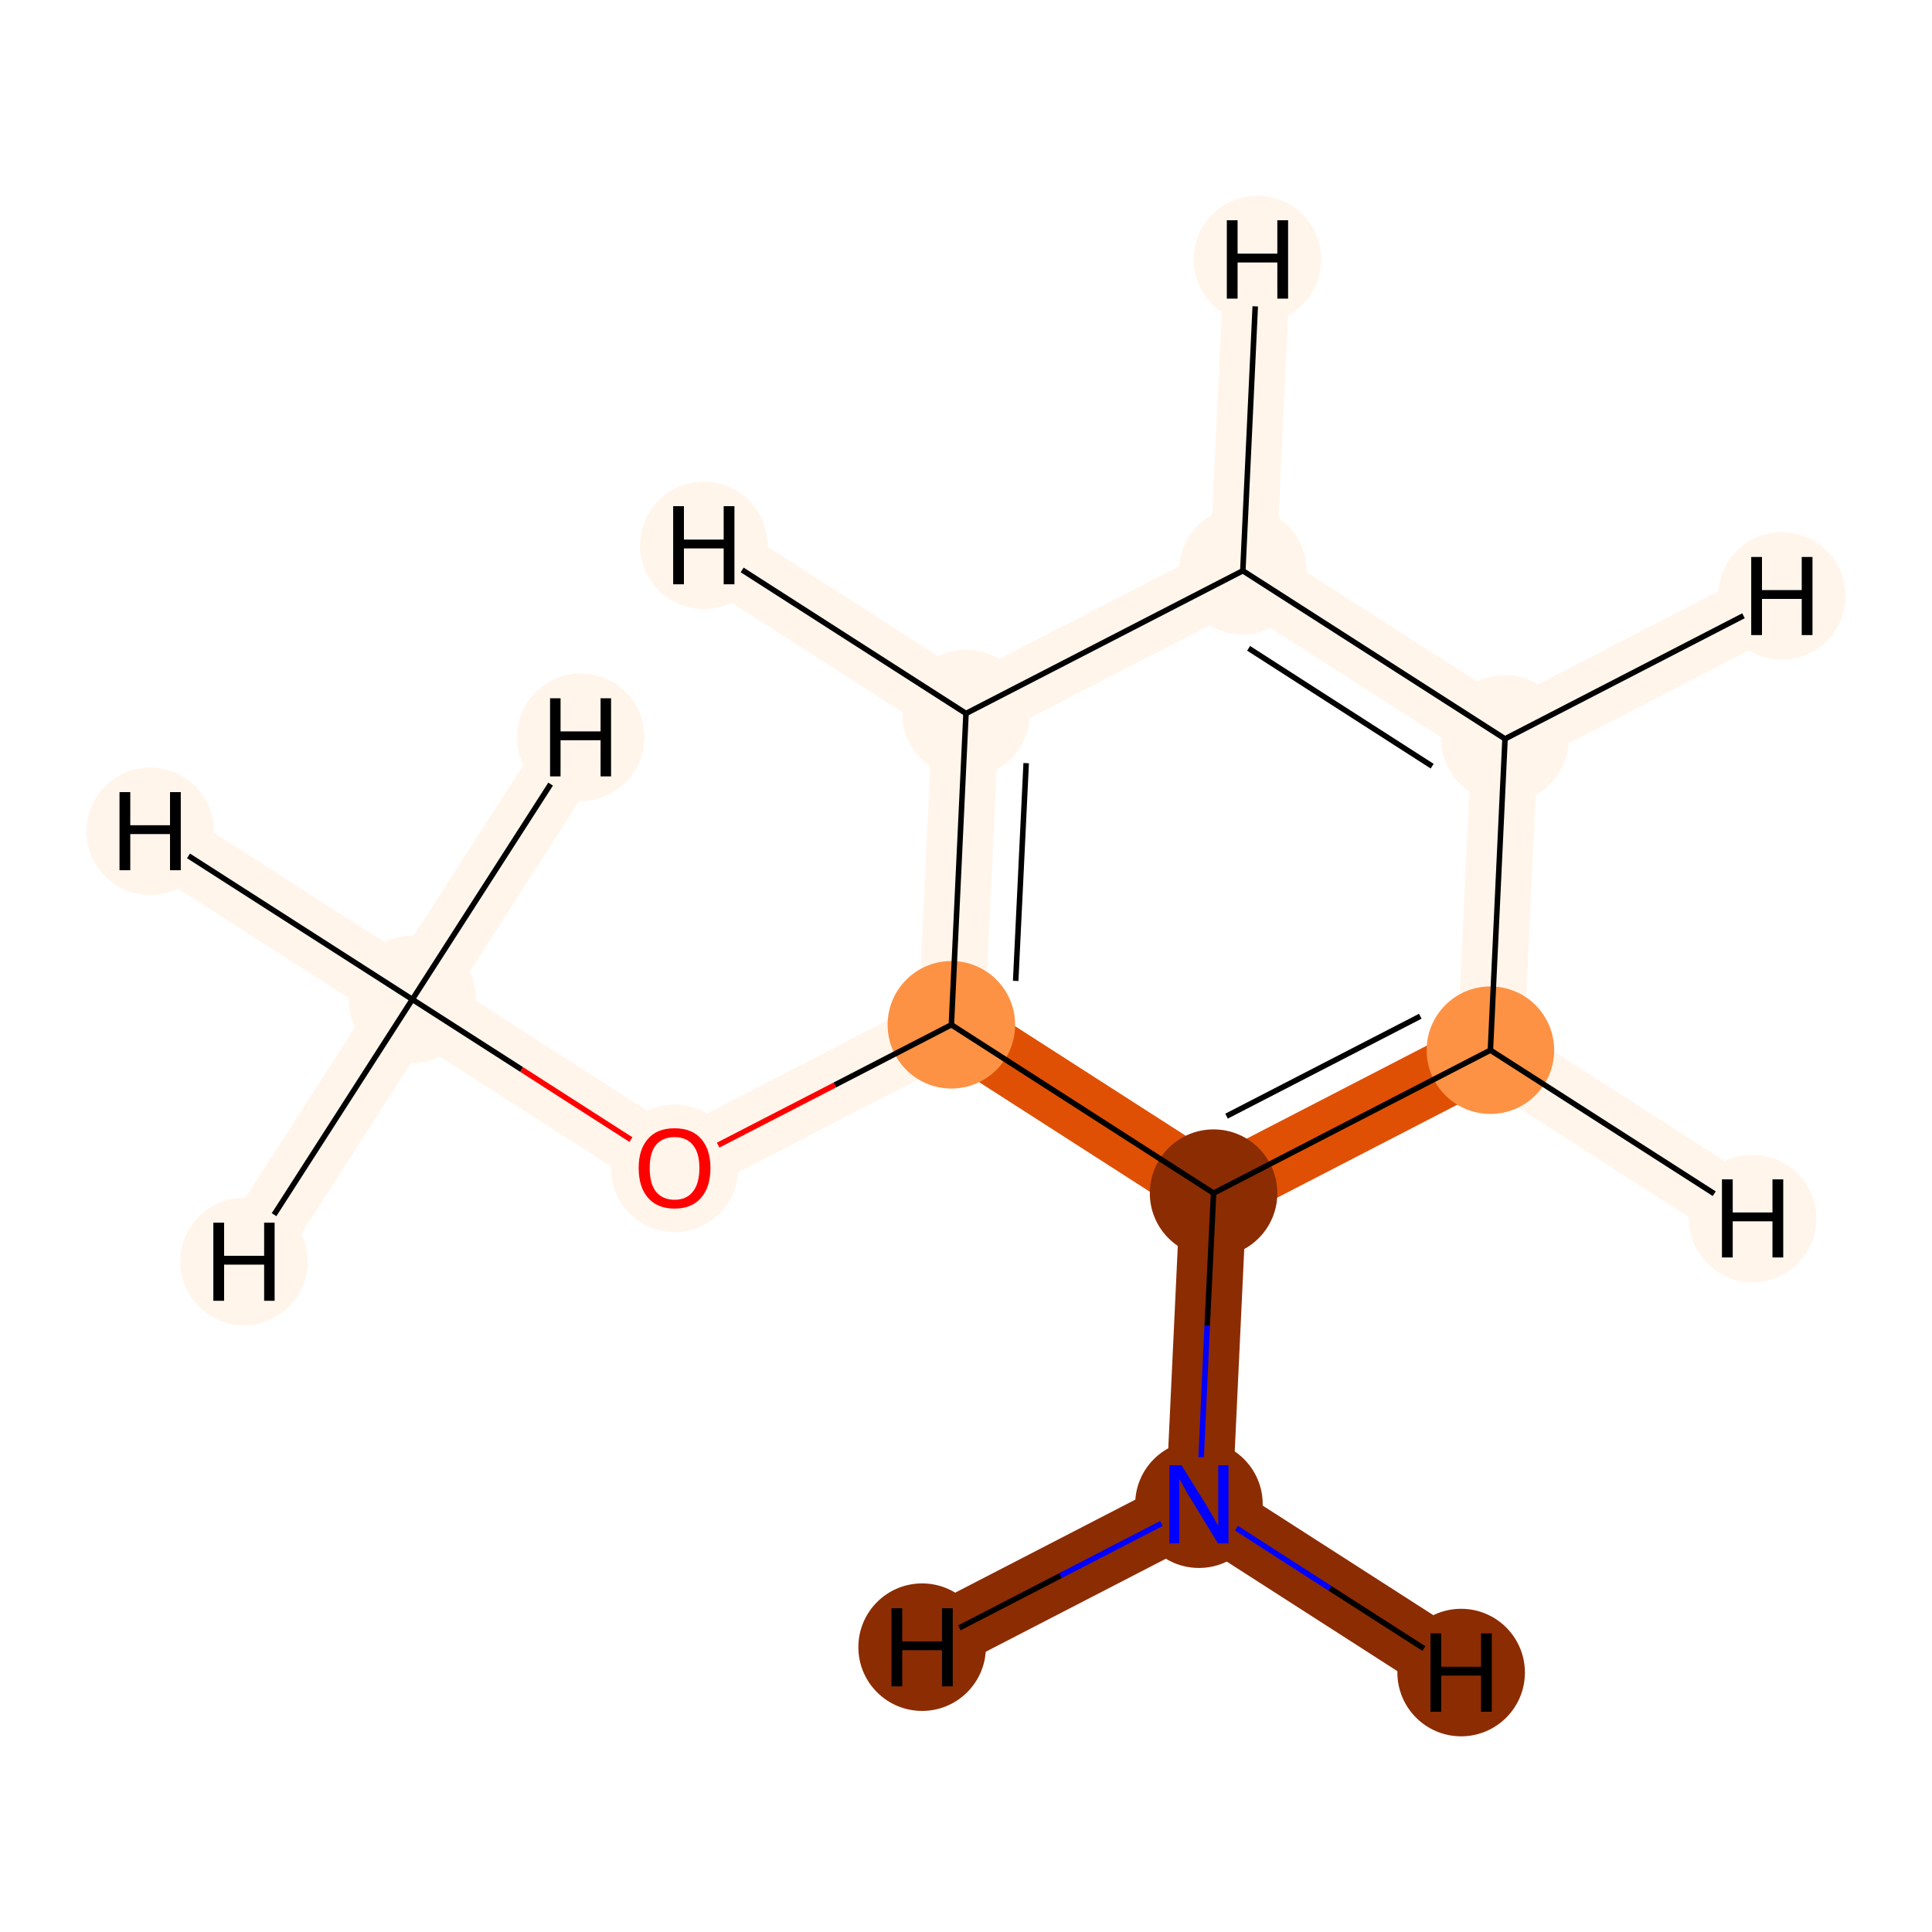 <?xml version='1.0' encoding='iso-8859-1'?>
<svg version='1.1' baseProfile='full'
              xmlns='http://www.w3.org/2000/svg'
                      xmlns:rdkit='http://www.rdkit.org/xml'
                      xmlns:xlink='http://www.w3.org/1999/xlink'
                  xml:space='preserve'
width='700px' height='700px' viewBox='0 0 700 700'>
<!-- END OF HEADER -->
<rect style='opacity:1.0;fill:#FFFFFF;stroke:none' width='700.0' height='700.0' x='0.0' y='0.0'> </rect>
<path d='M 149.4,362.1 L 244.4,423.1' style='fill:none;fill-rule:evenodd;stroke:#FFF5EB;stroke-width:24.1px;stroke-linecap:butt;stroke-linejoin:miter;stroke-opacity:1' />
<path d='M 149.4,362.1 L 54.4,301.2' style='fill:none;fill-rule:evenodd;stroke:#FFF5EB;stroke-width:24.1px;stroke-linecap:butt;stroke-linejoin:miter;stroke-opacity:1' />
<path d='M 149.4,362.1 L 88.4,457.1' style='fill:none;fill-rule:evenodd;stroke:#FFF5EB;stroke-width:24.1px;stroke-linecap:butt;stroke-linejoin:miter;stroke-opacity:1' />
<path d='M 149.4,362.1 L 210.4,267.1' style='fill:none;fill-rule:evenodd;stroke:#FFF5EB;stroke-width:24.1px;stroke-linecap:butt;stroke-linejoin:miter;stroke-opacity:1' />
<path d='M 244.4,423.1 L 344.7,371.3' style='fill:none;fill-rule:evenodd;stroke:#FFF5EB;stroke-width:24.1px;stroke-linecap:butt;stroke-linejoin:miter;stroke-opacity:1' />
<path d='M 344.7,371.3 L 350.0,258.5' style='fill:none;fill-rule:evenodd;stroke:#FFF5EB;stroke-width:24.1px;stroke-linecap:butt;stroke-linejoin:miter;stroke-opacity:1' />
<path d='M 344.7,371.3 L 439.7,432.3' style='fill:none;fill-rule:evenodd;stroke:#DF5005;stroke-width:24.1px;stroke-linecap:butt;stroke-linejoin:miter;stroke-opacity:1' />
<path d='M 350.0,258.5 L 450.3,206.8' style='fill:none;fill-rule:evenodd;stroke:#FFF5EB;stroke-width:24.1px;stroke-linecap:butt;stroke-linejoin:miter;stroke-opacity:1' />
<path d='M 350.0,258.5 L 255.0,197.6' style='fill:none;fill-rule:evenodd;stroke:#FFF5EB;stroke-width:24.1px;stroke-linecap:butt;stroke-linejoin:miter;stroke-opacity:1' />
<path d='M 450.3,206.8 L 545.3,267.7' style='fill:none;fill-rule:evenodd;stroke:#FFF5EB;stroke-width:24.1px;stroke-linecap:butt;stroke-linejoin:miter;stroke-opacity:1' />
<path d='M 450.3,206.8 L 455.6,94.0' style='fill:none;fill-rule:evenodd;stroke:#FFF5EB;stroke-width:24.1px;stroke-linecap:butt;stroke-linejoin:miter;stroke-opacity:1' />
<path d='M 545.3,267.7 L 540.0,380.5' style='fill:none;fill-rule:evenodd;stroke:#FFF5EB;stroke-width:24.1px;stroke-linecap:butt;stroke-linejoin:miter;stroke-opacity:1' />
<path d='M 545.3,267.7 L 645.6,215.9' style='fill:none;fill-rule:evenodd;stroke:#FFF5EB;stroke-width:24.1px;stroke-linecap:butt;stroke-linejoin:miter;stroke-opacity:1' />
<path d='M 540.0,380.5 L 439.7,432.3' style='fill:none;fill-rule:evenodd;stroke:#DF5005;stroke-width:24.1px;stroke-linecap:butt;stroke-linejoin:miter;stroke-opacity:1' />
<path d='M 540.0,380.5 L 635.0,441.5' style='fill:none;fill-rule:evenodd;stroke:#FFF5EB;stroke-width:24.1px;stroke-linecap:butt;stroke-linejoin:miter;stroke-opacity:1' />
<path d='M 439.7,432.3 L 434.4,545.0' style='fill:none;fill-rule:evenodd;stroke:#8C2C03;stroke-width:24.1px;stroke-linecap:butt;stroke-linejoin:miter;stroke-opacity:1' />
<path d='M 434.4,545.0 L 334.1,596.8' style='fill:none;fill-rule:evenodd;stroke:#8C2C03;stroke-width:24.1px;stroke-linecap:butt;stroke-linejoin:miter;stroke-opacity:1' />
<path d='M 434.4,545.0 L 529.4,606.0' style='fill:none;fill-rule:evenodd;stroke:#8C2C03;stroke-width:24.1px;stroke-linecap:butt;stroke-linejoin:miter;stroke-opacity:1' />
<ellipse cx='149.4' cy='362.1' rx='22.6' ry='22.6'  style='fill:#FFF5EB;fill-rule:evenodd;stroke:#FFF5EB;stroke-width:1.0px;stroke-linecap:butt;stroke-linejoin:miter;stroke-opacity:1' />
<ellipse cx='244.4' cy='423.3' rx='22.6' ry='22.6'  style='fill:#FFF5EB;fill-rule:evenodd;stroke:#FFF5EB;stroke-width:1.0px;stroke-linecap:butt;stroke-linejoin:miter;stroke-opacity:1' />
<ellipse cx='344.7' cy='371.3' rx='22.6' ry='22.6'  style='fill:#FD9244;fill-rule:evenodd;stroke:#FD9244;stroke-width:1.0px;stroke-linecap:butt;stroke-linejoin:miter;stroke-opacity:1' />
<ellipse cx='350.0' cy='258.5' rx='22.6' ry='22.6'  style='fill:#FFF5EB;fill-rule:evenodd;stroke:#FFF5EB;stroke-width:1.0px;stroke-linecap:butt;stroke-linejoin:miter;stroke-opacity:1' />
<ellipse cx='450.3' cy='206.8' rx='22.6' ry='22.6'  style='fill:#FFF5EB;fill-rule:evenodd;stroke:#FFF5EB;stroke-width:1.0px;stroke-linecap:butt;stroke-linejoin:miter;stroke-opacity:1' />
<ellipse cx='545.3' cy='267.7' rx='22.6' ry='22.6'  style='fill:#FFF5EB;fill-rule:evenodd;stroke:#FFF5EB;stroke-width:1.0px;stroke-linecap:butt;stroke-linejoin:miter;stroke-opacity:1' />
<ellipse cx='540.0' cy='380.5' rx='22.6' ry='22.6'  style='fill:#FD9244;fill-rule:evenodd;stroke:#FD9244;stroke-width:1.0px;stroke-linecap:butt;stroke-linejoin:miter;stroke-opacity:1' />
<ellipse cx='439.7' cy='432.3' rx='22.6' ry='22.6'  style='fill:#8C2C03;fill-rule:evenodd;stroke:#8C2C03;stroke-width:1.0px;stroke-linecap:butt;stroke-linejoin:miter;stroke-opacity:1' />
<ellipse cx='434.4' cy='545.0' rx='22.6' ry='22.6'  style='fill:#8C2C03;fill-rule:evenodd;stroke:#8C2C03;stroke-width:1.0px;stroke-linecap:butt;stroke-linejoin:miter;stroke-opacity:1' />
<ellipse cx='54.4' cy='301.2' rx='22.6' ry='22.6'  style='fill:#FFF5EB;fill-rule:evenodd;stroke:#FFF5EB;stroke-width:1.0px;stroke-linecap:butt;stroke-linejoin:miter;stroke-opacity:1' />
<ellipse cx='88.4' cy='457.1' rx='22.6' ry='22.6'  style='fill:#FFF5EB;fill-rule:evenodd;stroke:#FFF5EB;stroke-width:1.0px;stroke-linecap:butt;stroke-linejoin:miter;stroke-opacity:1' />
<ellipse cx='210.4' cy='267.1' rx='22.6' ry='22.6'  style='fill:#FFF5EB;fill-rule:evenodd;stroke:#FFF5EB;stroke-width:1.0px;stroke-linecap:butt;stroke-linejoin:miter;stroke-opacity:1' />
<ellipse cx='255.0' cy='197.6' rx='22.6' ry='22.6'  style='fill:#FFF5EB;fill-rule:evenodd;stroke:#FFF5EB;stroke-width:1.0px;stroke-linecap:butt;stroke-linejoin:miter;stroke-opacity:1' />
<ellipse cx='455.6' cy='94.0' rx='22.6' ry='22.6'  style='fill:#FFF5EB;fill-rule:evenodd;stroke:#FFF5EB;stroke-width:1.0px;stroke-linecap:butt;stroke-linejoin:miter;stroke-opacity:1' />
<ellipse cx='645.6' cy='215.9' rx='22.6' ry='22.6'  style='fill:#FFF5EB;fill-rule:evenodd;stroke:#FFF5EB;stroke-width:1.0px;stroke-linecap:butt;stroke-linejoin:miter;stroke-opacity:1' />
<ellipse cx='635.0' cy='441.5' rx='22.6' ry='22.6'  style='fill:#FFF5EB;fill-rule:evenodd;stroke:#FFF5EB;stroke-width:1.0px;stroke-linecap:butt;stroke-linejoin:miter;stroke-opacity:1' />
<ellipse cx='334.1' cy='596.8' rx='22.6' ry='22.6'  style='fill:#8C2C03;fill-rule:evenodd;stroke:#8C2C03;stroke-width:1.0px;stroke-linecap:butt;stroke-linejoin:miter;stroke-opacity:1' />
<ellipse cx='529.4' cy='606.0' rx='22.6' ry='22.6'  style='fill:#8C2C03;fill-rule:evenodd;stroke:#8C2C03;stroke-width:1.0px;stroke-linecap:butt;stroke-linejoin:miter;stroke-opacity:1' />
<path class='bond-0 atom-0 atom-1' d='M 149.4,362.1 L 189.0,387.5' style='fill:none;fill-rule:evenodd;stroke:#000000;stroke-width:2.0px;stroke-linecap:butt;stroke-linejoin:miter;stroke-opacity:1' />
<path class='bond-0 atom-0 atom-1' d='M 189.0,387.5 L 228.6,412.9' style='fill:none;fill-rule:evenodd;stroke:#FF0000;stroke-width:2.0px;stroke-linecap:butt;stroke-linejoin:miter;stroke-opacity:1' />
<path class='bond-9 atom-0 atom-9' d='M 149.4,362.1 L 68.3,310.1' style='fill:none;fill-rule:evenodd;stroke:#000000;stroke-width:2.0px;stroke-linecap:butt;stroke-linejoin:miter;stroke-opacity:1' />
<path class='bond-10 atom-0 atom-10' d='M 149.4,362.1 L 99.3,440.1' style='fill:none;fill-rule:evenodd;stroke:#000000;stroke-width:2.0px;stroke-linecap:butt;stroke-linejoin:miter;stroke-opacity:1' />
<path class='bond-11 atom-0 atom-11' d='M 149.4,362.1 L 199.5,284.1' style='fill:none;fill-rule:evenodd;stroke:#000000;stroke-width:2.0px;stroke-linecap:butt;stroke-linejoin:miter;stroke-opacity:1' />
<path class='bond-1 atom-1 atom-2' d='M 260.2,414.9 L 302.5,393.1' style='fill:none;fill-rule:evenodd;stroke:#FF0000;stroke-width:2.0px;stroke-linecap:butt;stroke-linejoin:miter;stroke-opacity:1' />
<path class='bond-1 atom-1 atom-2' d='M 302.5,393.1 L 344.7,371.3' style='fill:none;fill-rule:evenodd;stroke:#000000;stroke-width:2.0px;stroke-linecap:butt;stroke-linejoin:miter;stroke-opacity:1' />
<path class='bond-2 atom-2 atom-3' d='M 344.7,371.3 L 350.0,258.5' style='fill:none;fill-rule:evenodd;stroke:#000000;stroke-width:2.0px;stroke-linecap:butt;stroke-linejoin:miter;stroke-opacity:1' />
<path class='bond-2 atom-2 atom-3' d='M 368.0,355.4 L 371.8,276.5' style='fill:none;fill-rule:evenodd;stroke:#000000;stroke-width:2.0px;stroke-linecap:butt;stroke-linejoin:miter;stroke-opacity:1' />
<path class='bond-8 atom-7 atom-2' d='M 439.7,432.3 L 344.7,371.3' style='fill:none;fill-rule:evenodd;stroke:#000000;stroke-width:2.0px;stroke-linecap:butt;stroke-linejoin:miter;stroke-opacity:1' />
<path class='bond-3 atom-3 atom-4' d='M 350.0,258.5 L 450.3,206.8' style='fill:none;fill-rule:evenodd;stroke:#000000;stroke-width:2.0px;stroke-linecap:butt;stroke-linejoin:miter;stroke-opacity:1' />
<path class='bond-12 atom-3 atom-12' d='M 350.0,258.5 L 268.9,206.5' style='fill:none;fill-rule:evenodd;stroke:#000000;stroke-width:2.0px;stroke-linecap:butt;stroke-linejoin:miter;stroke-opacity:1' />
<path class='bond-4 atom-4 atom-5' d='M 450.3,206.8 L 545.3,267.7' style='fill:none;fill-rule:evenodd;stroke:#000000;stroke-width:2.0px;stroke-linecap:butt;stroke-linejoin:miter;stroke-opacity:1' />
<path class='bond-4 atom-4 atom-5' d='M 452.4,234.9 L 518.9,277.6' style='fill:none;fill-rule:evenodd;stroke:#000000;stroke-width:2.0px;stroke-linecap:butt;stroke-linejoin:miter;stroke-opacity:1' />
<path class='bond-13 atom-4 atom-13' d='M 450.3,206.8 L 454.8,111.0' style='fill:none;fill-rule:evenodd;stroke:#000000;stroke-width:2.0px;stroke-linecap:butt;stroke-linejoin:miter;stroke-opacity:1' />
<path class='bond-5 atom-5 atom-6' d='M 545.3,267.7 L 540.0,380.5' style='fill:none;fill-rule:evenodd;stroke:#000000;stroke-width:2.0px;stroke-linecap:butt;stroke-linejoin:miter;stroke-opacity:1' />
<path class='bond-14 atom-5 atom-14' d='M 545.3,267.7 L 631.7,223.1' style='fill:none;fill-rule:evenodd;stroke:#000000;stroke-width:2.0px;stroke-linecap:butt;stroke-linejoin:miter;stroke-opacity:1' />
<path class='bond-6 atom-6 atom-7' d='M 540.0,380.5 L 439.7,432.3' style='fill:none;fill-rule:evenodd;stroke:#000000;stroke-width:2.0px;stroke-linecap:butt;stroke-linejoin:miter;stroke-opacity:1' />
<path class='bond-6 atom-6 atom-7' d='M 514.6,368.2 L 444.4,404.4' style='fill:none;fill-rule:evenodd;stroke:#000000;stroke-width:2.0px;stroke-linecap:butt;stroke-linejoin:miter;stroke-opacity:1' />
<path class='bond-15 atom-6 atom-15' d='M 540.0,380.5 L 621.1,432.5' style='fill:none;fill-rule:evenodd;stroke:#000000;stroke-width:2.0px;stroke-linecap:butt;stroke-linejoin:miter;stroke-opacity:1' />
<path class='bond-7 atom-7 atom-8' d='M 439.7,432.3 L 437.4,480.2' style='fill:none;fill-rule:evenodd;stroke:#000000;stroke-width:2.0px;stroke-linecap:butt;stroke-linejoin:miter;stroke-opacity:1' />
<path class='bond-7 atom-7 atom-8' d='M 437.4,480.2 L 435.2,528.0' style='fill:none;fill-rule:evenodd;stroke:#0000FF;stroke-width:2.0px;stroke-linecap:butt;stroke-linejoin:miter;stroke-opacity:1' />
<path class='bond-16 atom-8 atom-16' d='M 420.8,552.0 L 384.2,570.9' style='fill:none;fill-rule:evenodd;stroke:#0000FF;stroke-width:2.0px;stroke-linecap:butt;stroke-linejoin:miter;stroke-opacity:1' />
<path class='bond-16 atom-8 atom-16' d='M 384.2,570.9 L 347.6,589.8' style='fill:none;fill-rule:evenodd;stroke:#000000;stroke-width:2.0px;stroke-linecap:butt;stroke-linejoin:miter;stroke-opacity:1' />
<path class='bond-17 atom-8 atom-17' d='M 448.0,553.7 L 481.9,575.5' style='fill:none;fill-rule:evenodd;stroke:#0000FF;stroke-width:2.0px;stroke-linecap:butt;stroke-linejoin:miter;stroke-opacity:1' />
<path class='bond-17 atom-8 atom-17' d='M 481.9,575.5 L 515.9,597.3' style='fill:none;fill-rule:evenodd;stroke:#000000;stroke-width:2.0px;stroke-linecap:butt;stroke-linejoin:miter;stroke-opacity:1' />
<path  class='atom-1' d='M 231.4 423.2
Q 231.4 416.4, 234.8 412.6
Q 238.1 408.8, 244.4 408.8
Q 250.7 408.8, 254.0 412.6
Q 257.4 416.4, 257.4 423.2
Q 257.4 430.1, 254.0 434.0
Q 250.6 437.9, 244.4 437.9
Q 238.2 437.9, 234.8 434.0
Q 231.4 430.1, 231.4 423.2
M 244.4 434.7
Q 248.7 434.7, 251.0 431.8
Q 253.4 428.9, 253.4 423.2
Q 253.4 417.6, 251.0 414.8
Q 248.7 412.0, 244.4 412.0
Q 240.1 412.0, 237.7 414.8
Q 235.4 417.6, 235.4 423.2
Q 235.4 428.9, 237.7 431.8
Q 240.1 434.7, 244.4 434.7
' fill='#FF0000'/>
<path  class='atom-8' d='M 428.1 530.9
L 437.4 545.9
Q 438.3 547.4, 439.8 550.0
Q 441.3 552.7, 441.4 552.9
L 441.4 530.9
L 445.1 530.9
L 445.1 559.2
L 441.3 559.2
L 431.3 542.8
Q 430.1 540.9, 428.9 538.7
Q 427.7 536.5, 427.3 535.8
L 427.3 559.2
L 423.7 559.2
L 423.7 530.9
L 428.1 530.9
' fill='#0000FF'/>
<path  class='atom-9' d='M 43.3 287.0
L 47.2 287.0
L 47.2 299.0
L 61.6 299.0
L 61.6 287.0
L 65.5 287.0
L 65.5 315.3
L 61.6 315.3
L 61.6 302.2
L 47.2 302.2
L 47.2 315.3
L 43.3 315.3
L 43.3 287.0
' fill='#000000'/>
<path  class='atom-10' d='M 77.3 443.0
L 81.2 443.0
L 81.2 455.0
L 95.7 455.0
L 95.7 443.0
L 99.5 443.0
L 99.5 471.3
L 95.7 471.3
L 95.7 458.2
L 81.2 458.2
L 81.2 471.3
L 77.3 471.3
L 77.3 443.0
' fill='#000000'/>
<path  class='atom-11' d='M 199.3 253.0
L 203.1 253.0
L 203.1 265.0
L 217.6 265.0
L 217.6 253.0
L 221.4 253.0
L 221.4 281.3
L 217.6 281.3
L 217.6 268.2
L 203.1 268.2
L 203.1 281.3
L 199.3 281.3
L 199.3 253.0
' fill='#000000'/>
<path  class='atom-12' d='M 243.9 183.4
L 247.8 183.4
L 247.8 195.5
L 262.2 195.5
L 262.2 183.4
L 266.1 183.4
L 266.1 211.7
L 262.2 211.7
L 262.2 198.7
L 247.8 198.7
L 247.8 211.7
L 243.9 211.7
L 243.9 183.4
' fill='#000000'/>
<path  class='atom-13' d='M 444.5 79.8
L 448.4 79.8
L 448.4 91.9
L 462.8 91.9
L 462.8 79.8
L 466.7 79.8
L 466.7 108.2
L 462.8 108.2
L 462.8 95.1
L 448.4 95.1
L 448.4 108.2
L 444.5 108.2
L 444.5 79.8
' fill='#000000'/>
<path  class='atom-14' d='M 634.5 201.8
L 638.4 201.8
L 638.4 213.8
L 652.8 213.8
L 652.8 201.8
L 656.7 201.8
L 656.7 230.1
L 652.8 230.1
L 652.8 217.0
L 638.4 217.0
L 638.4 230.1
L 634.5 230.1
L 634.5 201.8
' fill='#000000'/>
<path  class='atom-15' d='M 623.9 427.3
L 627.8 427.3
L 627.8 439.3
L 642.2 439.3
L 642.2 427.3
L 646.1 427.3
L 646.1 455.6
L 642.2 455.6
L 642.2 442.5
L 627.8 442.5
L 627.8 455.6
L 623.9 455.6
L 623.9 427.3
' fill='#000000'/>
<path  class='atom-16' d='M 323.0 582.7
L 326.9 582.7
L 326.9 594.7
L 341.3 594.7
L 341.3 582.7
L 345.2 582.7
L 345.2 611.0
L 341.3 611.0
L 341.3 597.9
L 326.9 597.9
L 326.9 611.0
L 323.0 611.0
L 323.0 582.7
' fill='#000000'/>
<path  class='atom-17' d='M 518.3 591.8
L 522.2 591.8
L 522.2 603.9
L 536.6 603.9
L 536.6 591.8
L 540.5 591.8
L 540.5 620.2
L 536.6 620.2
L 536.6 607.1
L 522.2 607.1
L 522.2 620.2
L 518.3 620.2
L 518.3 591.8
' fill='#000000'/>
</svg>
